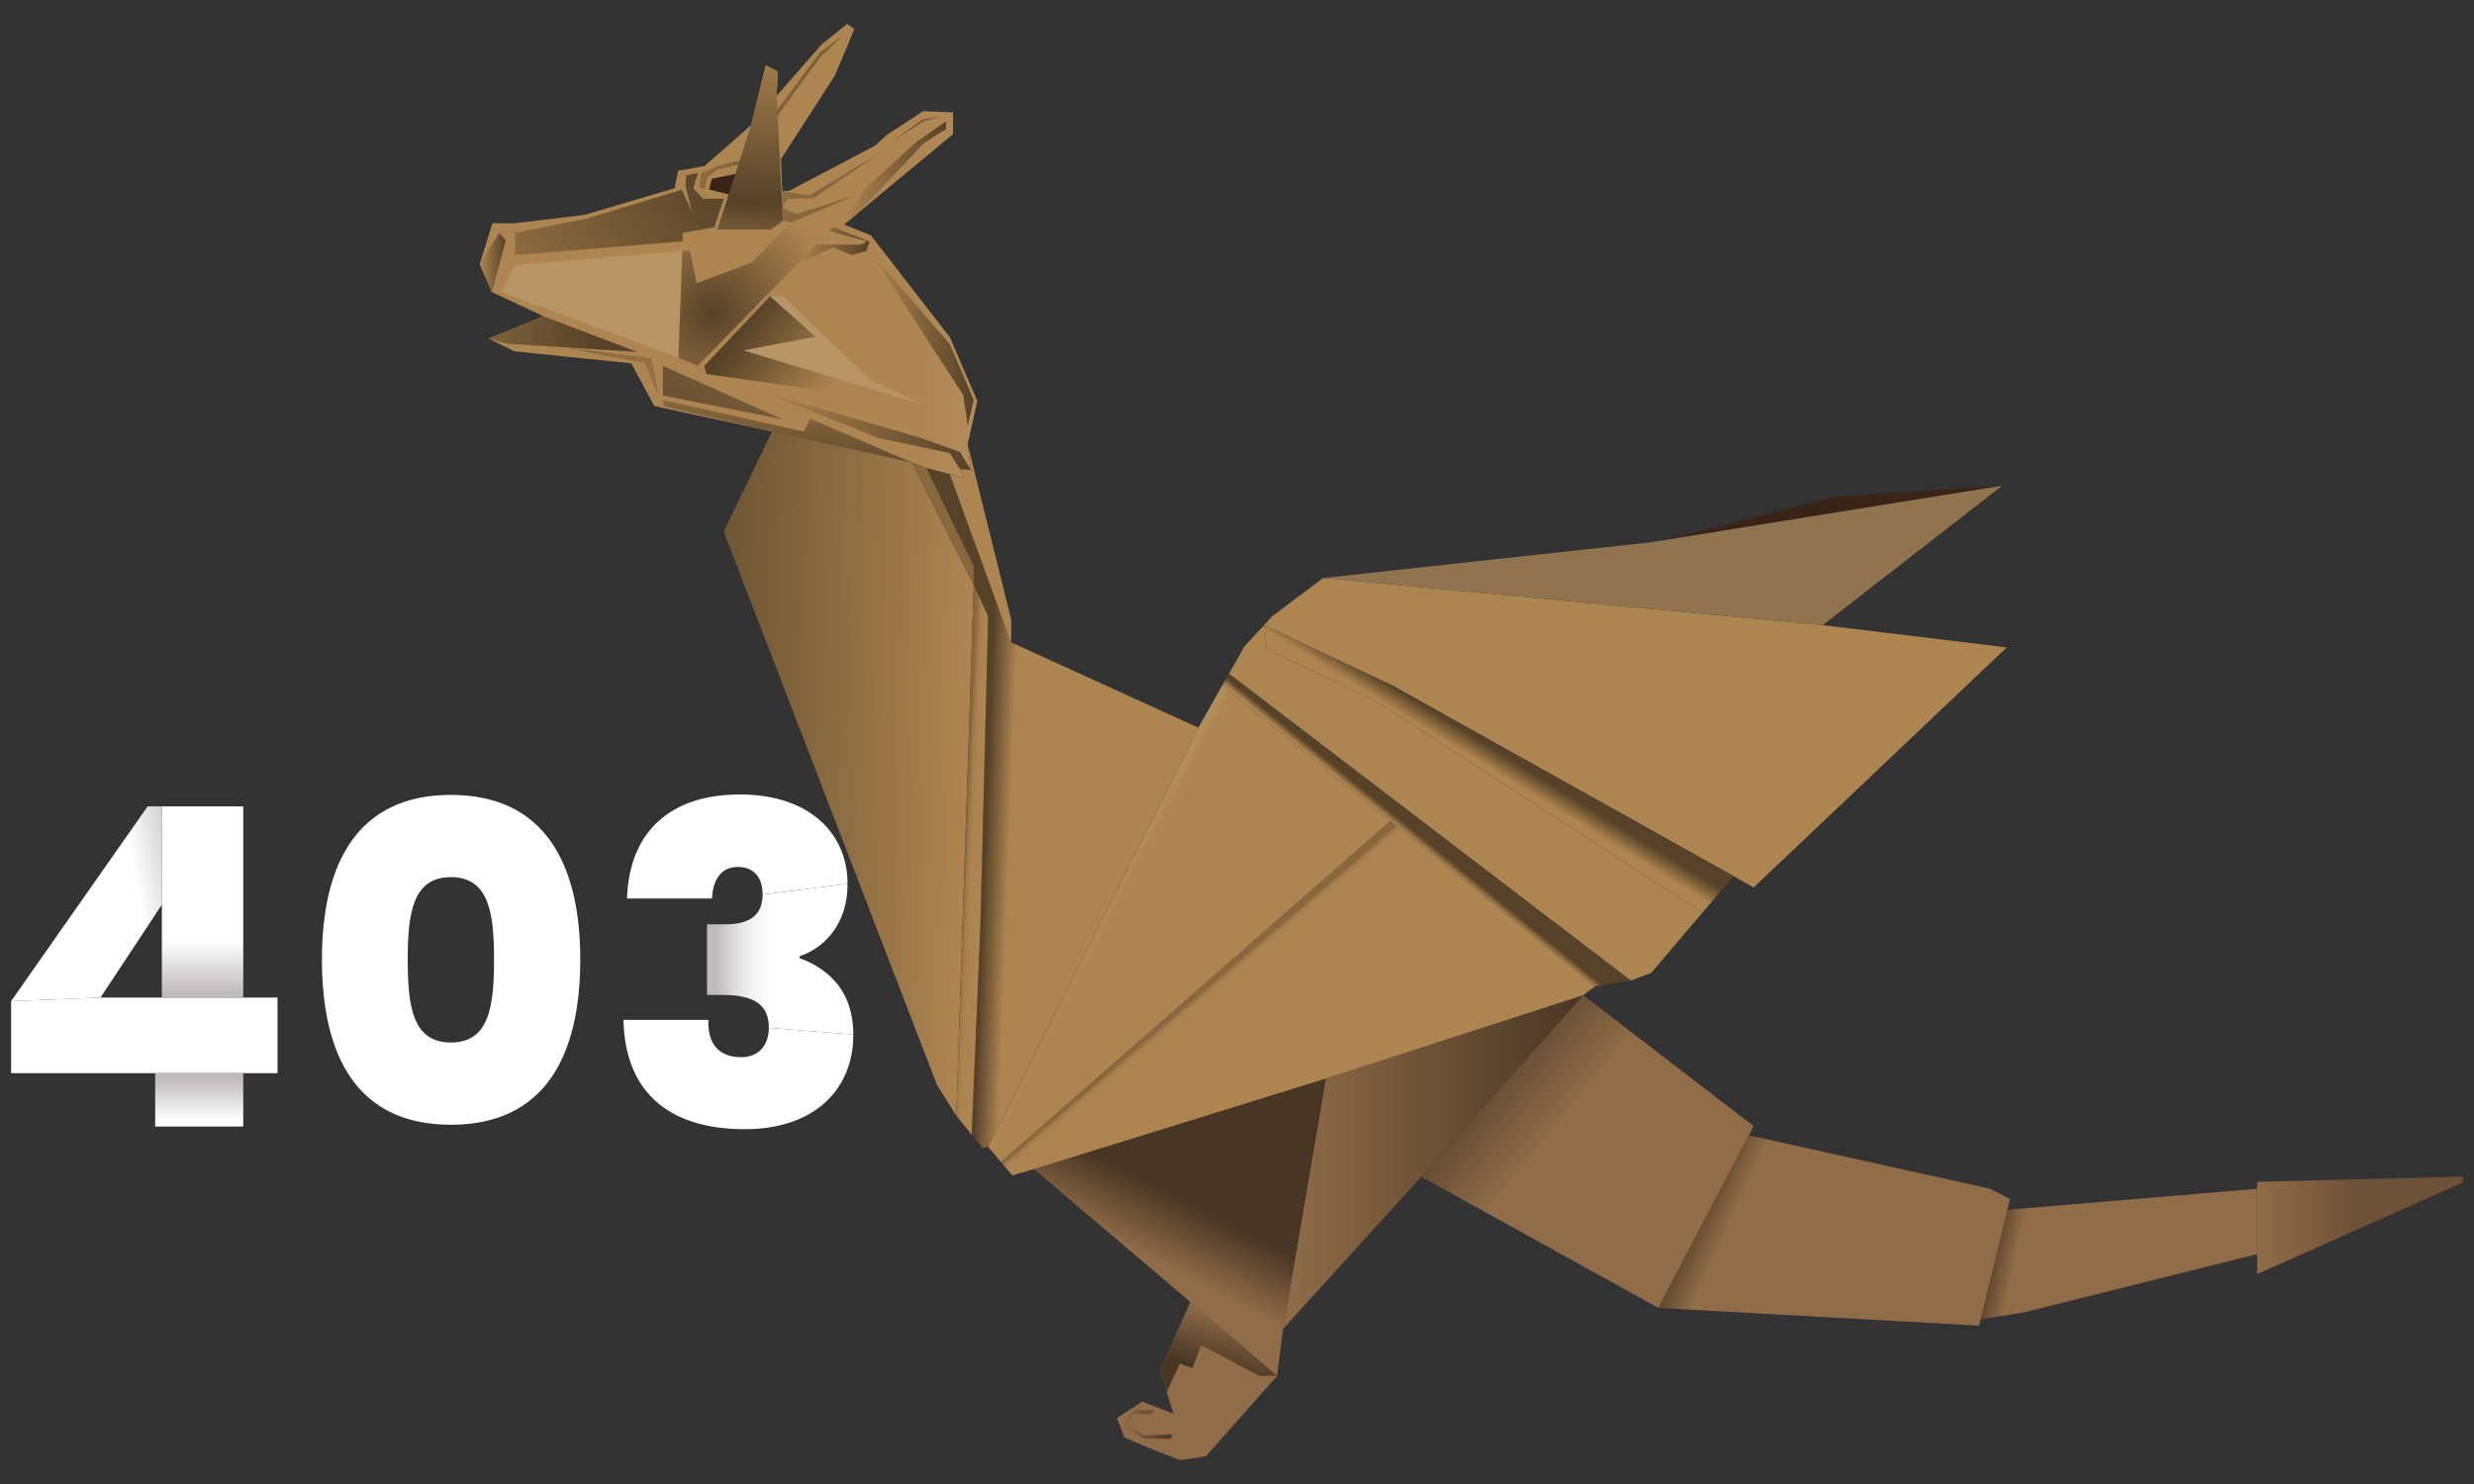 <svg xmlns="http://www.w3.org/2000/svg" xml:space="preserve" viewBox="0 0 800 480"><rect x="0" y="0" width="800" height="480" fill="#333333" stroke="none"/><linearGradient id="a" x1="729.872" x2="796.411" y1="396.358" y2="396.358" gradientUnits="userSpaceOnUse"><stop offset="0" stop-color="#906c48"/><stop offset=".483" stop-color="#6d5237"/></linearGradient><path fill="url(#a)" d="m729.87 412.12 66.54-29.67v-1.85l-66.54 1.65z"/><linearGradient id="b" x1="653.585" x2="643.388" y1="398.929" y2="396.766" gradientUnits="userSpaceOnUse"><stop offset="0" stop-color="#906c48"/><stop offset="1" stop-color="#483624"/></linearGradient><path fill="url(#b)" d="M729.87 405.63v-21.12l-80.75 6.8-8.65 35.43 14-2.26z"/><linearGradient id="c" x1="561.503" x2="547.907" y1="390.871" y2="384.69" gradientUnits="userSpaceOnUse"><stop offset="0" stop-color="#906c48"/><stop offset="1" stop-color="#483624"/></linearGradient><path fill="url(#c)" d="m649.97 387.84-10 40.94-103.74-5.74 29.25-55.83 78.08 17.3z"/><linearGradient id="d" x1="503.513" x2="470.758" y1="364.449" y2="337.874" gradientUnits="userSpaceOnUse"><stop offset="0" stop-color="#906c48"/><stop offset="1" stop-color="#483624"/></linearGradient><path fill="url(#d)" d="m536.23 423.04 30.82-58.83-55.13-42.32-52.33 58.71z"/><linearGradient id="e" x1="414.89" x2="511.918" y1="375.861" y2="375.861" gradientUnits="userSpaceOnUse"><stop offset="0" stop-color="#906c48"/><stop offset="1" stop-color="#483624"/></linearGradient><path fill="url(#e)" d="m511.92 321.89-52.33 58.71-44.7 49.23 13.8-80.96z"/><linearGradient id="f" x1="375.032" x2="384.92" y1="408.881" y2="389.516" gradientUnits="userSpaceOnUse"><stop offset="0" stop-color="#906c48"/><stop offset="1" stop-color="#483624"/></linearGradient><path fill="url(#f)" d="m414.89 429.83 13.8-80.96-94.35 29.26 50.62 43.05 28.01 23.84z"/><path fill="#392518" d="M533.75 175.42c.62.62 59.74-14.83 59.74-14.83l53.97-3.5-113.71 18.33z"/><path fill="#906C48" d="m412.97 445.02-28.02-23.83-9.83 22.04 4.33 14.01-10.09-3.91-8.24 5.36s2.27 5.36 2.27 5.97 18.13 7.62 18.13 7.62l8.45-1.24 23-26.02z"/><linearGradient id="g" x1="399.425" x2="394.069" y1="425.317" y2="444.063" gradientUnits="userSpaceOnUse"><stop offset="0" stop-color="#906c48"/><stop offset="1" stop-color="#483624"/></linearGradient><path fill="url(#g)" d="m375.13 443.22 9.83-22.04 28.01 23.84h-5.7l-18.85-9.93-2.78 7.41-4.12-1.39-4.24 9.09z"/><linearGradient id="h" x1="363.079" x2="379.148" y1="460.735" y2="460.735" gradientUnits="userSpaceOnUse"><stop offset="0" stop-color="#906c48"/><stop offset="1" stop-color="#483624"/></linearGradient><path fill="url(#h)" d="m379.15 463.98-.62 1.39h-8.81l-6.64-4.94 3.55-4.33h6.65l-1.24 1.39-5.25-.15-2.63 3.39 5.72 3.56z"/><linearGradient id="i" x1="155.117" x2="316.007" y1="81.196" y2="81.196" gradientUnits="userSpaceOnUse"><stop offset=".627" stop-color="#ad8550"/><stop offset=".888" stop-color="#ae8652"/><stop offset=".982" stop-color="#b18b59"/><stop offset="1" stop-color="#b28c5b"/></linearGradient><path fill="url(#i)" d="m312.92 143.69 3.09-14.01-8.86-20.6-25.55-32.96-8.65-3.5 35.23-29.25v-7.01l-9.68-.41-11.95 7.83-3.5 3.3-27.81 14.62-2.27.21-.41-10.51 17.3-26.78 3.71-8.65 2.68-6.59-2.27-1.65-8.24 6.59-14.62 16.69.41-7.83-3.92-2.06-4.73 19.36-15.04 13.19-8.56 1.58-1.13 5.63-29.25 8.65-22.45 2.68h-7.21l-4.12 13.18 3.91 9.07 16.69 7.83L158 109.5l8.24 4.12 37.91 3.91 7.41 13.8 38.11 8.24 45.12 9.99 4.79 1.86 12.2 3.24-1.39-2.93 3.56.31z"/><linearGradient id="j" x1="220.756" x2="277.304" y1="18.314" y2="52.614" gradientUnits="userSpaceOnUse"><stop offset="0" stop-color="#ad8550"/><stop offset="1" stop-color="#564228"/></linearGradient><path fill="url(#j)" d="M272.95 11.23 265.12 17l-25.95 34.96-7.21 1.71-5.33 2.39-.44 4.2 1.54 1.03.93-3.81 3.3-2.63 7.98-1.85 25.65-34.92z"/><linearGradient id="k" x1="117.497" x2="193.307" y1="106.459" y2="108.107" gradientUnits="userSpaceOnUse"><stop offset="0" stop-color="#ad8550"/><stop offset="1" stop-color="#564228"/></linearGradient><path fill="url(#k)" d="m158 109.5 17.72-7.21L206 113.82l-42.44-2.68z"/><linearGradient id="l" x1="246.377" x2="313.947" y1="139.366" y2="139.366" gradientUnits="userSpaceOnUse"><stop offset="0" stop-color="#ad8550"/><stop offset="1" stop-color="#564228"/></linearGradient><path fill="url(#l)" d="m310.39 151.73 3.56.31-3.56-5.88-12.72-4.53-51.29-14.93 37.9 15.04 22.87 4.84z"/><path fill="#392518" d="m230.21 57.79-.93 3.5 7.57 1.91 2.63-7.27z"/><linearGradient id="m" x1="245.377" x2="241.668" y1="12.871" y2="91.977" gradientUnits="userSpaceOnUse"><stop offset="0" stop-color="#ad8550"/><stop offset=".665" stop-color="#564228"/><stop offset="1" stop-color="#ad8550"/></linearGradient><path fill="url(#m)" d="m251.12 31.01.41-7.83-3.92-2.06-4.73 19.36-10.92 33.79h17.3l3.92-2.89z"/><linearGradient id="n" x1="313.046" x2="200.258" y1="251.026" y2="248.245" gradientUnits="userSpaceOnUse"><stop offset="0" stop-color="#ad8550"/><stop offset="1" stop-color="#564228"/></linearGradient><path fill="url(#n)" d="m249.67 139.57-15.65 32.35 69.01 179.12 6.18 9.78 5.66-171.7-20.08-39.56z"/><linearGradient id="o" x1="400.953" x2="393.382" y1="325.594" y2="316.788" gradientUnits="userSpaceOnUse"><stop offset=".627" stop-color="#ad8550"/><stop offset=".831" stop-color="#ab844f"/><stop offset=".904" stop-color="#a47e4c"/><stop offset=".956" stop-color="#997547"/><stop offset=".998" stop-color="#88693f"/><stop offset="1" stop-color="#87683f"/></linearGradient><path fill="url(#o)" d="m323.68 375.86 3.66 4.33 7-2.06 94.35-29.26 83.23-26.98 3.91-2.89-66.23-53.42z"/><linearGradient id="p" x1="458.351" x2="459.741" y1="272.445" y2="270.746" gradientUnits="userSpaceOnUse"><stop offset="0" stop-color="#ad8550"/><stop offset="1" stop-color="#564228"/></linearGradient><path fill="url(#p)" d="m397.41 217.87-2.18 3.85L515.83 319l11.54-1.85z"/><path fill="#AD8550" d="m408.74 202.2 2.65-2.89 16.48-12.36 161.51 15.25 59.53 7.21-81.86 77.66-6.51-3.71-110.32-61.64z"/><linearGradient id="q" x1="481.258" x2="484.502" y1="248.256" y2="243.003" gradientUnits="userSpaceOnUse"><stop offset="0" stop-color="#ad8550"/><stop offset="1" stop-color="#564228"/></linearGradient><path fill="url(#q)" d="m550.48 295.21 10.06-11.85-110.32-61.64-41.48-19.52.84 7.62 36.16 17.46z"/><path fill="#907450" d="m427.87 186.95 105.88-11.53 113.72-18.34-58.09 45.12z"/><path fill="#AD8550" d="m550.48 295.21-104.74-67.93-36.16-17.46-.84-7.62-6.42 7-4.91 8.67 129.96 99.28 6.59-2.47 16.52-19.47"/><linearGradient id="r" x1="374.03" x2="356.313" y1="306.587" y2="297.111" gradientUnits="userSpaceOnUse"><stop offset=".627" stop-color="#ad8550"/><stop offset=".888" stop-color="#ae8652"/><stop offset=".982" stop-color="#b18b59"/><stop offset="1" stop-color="#b28c5b"/></linearGradient><path fill="url(#r)" d="m387.49 235.36 7.74-13.64 54.37 43.86-125.92 110.28-4.17-4.94z"/><linearGradient id="s" x1="327.082" x2="319.048" y1="257.964" y2="257.655" gradientUnits="userSpaceOnUse"><stop offset="0" stop-color="#ad8550"/><stop offset="1" stop-color="#564228"/></linearGradient><path fill="url(#s)" d="m312.92 143.69 14.01 56.65v7.42l60.56 27.6-67.98 135.56-1.85.41-3.46-4.3 2.84-68.24 2.47-99.48-4.64-10.19v-6.03l-15.29-31.67 12.2 3.24-1.39-2.93 3.56.31z"/><linearGradient id="t" x1="326.53" x2="312.934" y1="259.298" y2="258.679" gradientUnits="userSpaceOnUse"><stop offset=".627" stop-color="#ad8550"/><stop offset=".831" stop-color="#ab844f"/><stop offset=".904" stop-color="#a47e4c"/><stop offset=".956" stop-color="#997547"/><stop offset=".998" stop-color="#88693f"/><stop offset="1" stop-color="#87683f"/></linearGradient><path fill="url(#t)" d="m314.2 367.03 2.84-68.24 2.47-99.48-4.64-10.19v-6.03l-15.29-31.67-4.79-1.86 20.08 39.56-5.66 171.7z"/><path fill="#AD8550" d="M326.93 207.76v-7.42l-14.01-56.65 1.03 8.35-3.56-.31 1.39 2.93-4.63-1.23z"/><linearGradient id="u" x1="155.117" x2="163.563" y1="84.878" y2="84.878" gradientUnits="userSpaceOnUse"><stop offset="0" stop-color="#ad8550"/><stop offset="1" stop-color="#564228"/></linearGradient><path fill="url(#u)" d="m155.12 85.39 3.91 9.07 4.53-16.69-2.06-2.47z"/><linearGradient id="v" x1="138.087" x2="231.408" y1="119.228" y2="50.319" gradientUnits="userSpaceOnUse"><stop offset="0" stop-color="#ad8550"/><stop offset="1" stop-color="#564228"/></linearGradient><path fill="url(#v)" d="M166.55 75.3v7.21l54.23-4.48V75.3l10.2-1.75 3.04-9.27h-6.75l-3.09-3.4 1.55-4.95-3.87.78-.15 3.55 2.01 8.19-3.25-7.11-30.44 9.27z"/><path fill="#B89567" d="m166.55 85.75 54.08-4.55-1.24 34.53-57.32-21.27z"/><linearGradient id="w" x1="255.942" x2="253.79" y1="115.618" y2="153.316" gradientUnits="userSpaceOnUse"><stop offset="0" stop-color="#ad8550"/><stop offset="1" stop-color="#564228"/></linearGradient><path fill="url(#w)" d="m249.67 139.57 45.12 9.99-32.76-14.13-2.15 4.14-45.51-10.2.32 2.07z"/><linearGradient id="x" x1="279.289" x2="212.543" y1="63.229" y2="156.756" gradientUnits="userSpaceOnUse"><stop offset="0" stop-color="#ad8550"/><stop offset="1" stop-color="#564228"/></linearGradient><path fill="url(#x)" d="m214.37 118.35 38.81 17.31-38.81-7.73z"/><linearGradient id="y" x1="243.361" x2="126.088" y1="87.278" y2="170.974" gradientUnits="userSpaceOnUse"><stop offset="0" stop-color="#ad8550"/><stop offset="1" stop-color="#564228"/></linearGradient><path fill="url(#y)" d="m182 112.31 28.71 3.59 2.19 11.88-4.37-10.33z"/><linearGradient id="z" x1="272.952" x2="305.913" y1="55.934" y2="55.934" gradientUnits="userSpaceOnUse"><stop offset="0" stop-color="#ad8550"/><stop offset="1" stop-color="#564228"/></linearGradient><path fill="url(#z)" d="M305.91 39.25v2.47s-7.73 4.79-7.88 5.25-21.49 22.66-21.49 22.66l-3.59 2.98 6.39-11.28 16.84-15.3 9.73-6.78z"/><linearGradient id="A" x1="267.356" x2="238.309" y1="128.049" y2="108.118" gradientUnits="userSpaceOnUse"><stop offset="0" stop-color="#ad8550"/><stop offset="1" stop-color="#564228"/></linearGradient><path fill="url(#A)" d="m249.06 95.8-21.33 22.55.62 2.63 69.99 9.89-57.78-17.54 23.17-4.4z"/><path fill="#B89567" d="M263.73 108.93 249.06 95.8h4.12l28.32 27.19 16.84 7.88-57.78-17.54z"/><linearGradient id="B" x1="257.647" x2="281.192" y1="79.085" y2="79.085" gradientUnits="userSpaceOnUse"><stop offset="0" stop-color="#ad8550"/><stop offset="1" stop-color="#564228"/></linearGradient><path fill="url(#B)" d="M263.04 79.11h15.58l1.55-1.13-13.6-3.71.62-1.65 14.01 5.56-1.03 3.01-4.74 1.31-5.97-2.47-11.8 5.51 5.38-6.43z"/><radialGradient id="C" cx="230.309" cy="101.049" r="39.767" gradientUnits="userSpaceOnUse"><stop offset="0" stop-color="#564228"/><stop offset="1" stop-color="#ad8550"/></radialGradient><path fill="url(#C)" d="m276.4 63.2-7.72 11.07-43.11 44.08-6.18-2.62 1.24-34.53h2.47l2.16 10.42 17.92-6.74L255.85 72z"/><linearGradient id="D" x1="223.007" x2="331.039" y1="20.699" y2="86.227" gradientUnits="userSpaceOnUse"><stop offset="0" stop-color="#ad8550"/><stop offset="1" stop-color="#564228"/></linearGradient><path fill="url(#D)" d="m304.26 37.6-5.92 1.03-11.17 8.03-2.48 2.68-22.86 13.86-8.86-1.29.03 1.29.18 8.18 2.67.62 20.55-8.8-18.69 6.02-4.74-1.87 1.61-2.97 8.46-.21 21.65-14.83 2.48-2.68 11.56-7.41z"/><linearGradient id="E" x1="281.192" x2="314.874" y1="109.457" y2="109.457" gradientUnits="userSpaceOnUse"><stop offset="0" stop-color="#ad8550"/><stop offset="1" stop-color="#564228"/></linearGradient><path fill="url(#E)" d="m281.19 81.2 30.28 46.58 1.45 9.94 1.95-8.35-7.72-18.02z"/><path fill="#FFF" d="M145.8 257.11c30.19 0 41.84 22.14 41.84 53.2 0 31.49-11.65 53.49-41.84 53.49-30.19 0-41.7-22-41.7-53.49.01-31.05 11.51-53.2 41.7-53.2zm0 26.6c-12.51 0-13.95 12.08-13.95 26.6 0 14.95 1.44 26.89 13.95 26.89s13.95-11.93 13.95-26.89c0-14.52-1.44-26.6-13.95-26.6zm100.8 5.61c0-6.04-3.31-8.91-8.05-8.91-6.18 0-8.05 5.32-8.34 10.21h-27.46c.72-21.71 14.09-33.65 36.52-33.65 22.72 0 34.8 12.8 34.8 28.9l-27.47 3.45zm29.33 45.29c0 18.12-12.94 30.63-35.08 30.63-22.72 0-38.68-10.35-39.25-35.37h27.46c-.29 7.48 3.16 12.08 10.64 12.08 5.61 0 8.91-3.88 8.91-9.49l27.32 2.15zM52.34 322.67H32.5l-28.91 1.15v23.3h86.15v-24.45h-37.4z"/><linearGradient id="F" x1="45.157" x2="63.758" y1="290.741" y2="287.021" gradientUnits="userSpaceOnUse"><stop offset="0" stop-color="#fff"/><stop offset="1" stop-color="#bdbbbc"/></linearGradient><path fill="url(#F)" d="M52.34 292.61 32.5 322.67l-28.91 1.15 44.15-62.99h4.6z"/><linearGradient id="G" x1="64.422" x2="64.422" y1="362.444" y2="348.964" gradientUnits="userSpaceOnUse"><stop offset="0" stop-color="#fff"/><stop offset="1" stop-color="#bdbbbc"/></linearGradient><path fill="url(#G)" d="M50.18 347.12h28.48v17.26H50.18z"/><linearGradient id="H" x1="65.501" x2="65.501" y1="304.233" y2="321.441" gradientUnits="userSpaceOnUse"><stop offset="0" stop-color="#fff"/><stop offset="1" stop-color="#bdbbbc"/></linearGradient><path fill="url(#H)" d="M78.66 322.67v-61.84H52.34v61.84z"/><linearGradient id="I" x1="231.904" x2="253.672" y1="310.241" y2="310.241" gradientUnits="userSpaceOnUse"><stop offset="0" stop-color="#bdbbbc"/><stop offset=".077" stop-color="#c8c6c7"/><stop offset=".285" stop-color="#e0dfe0"/><stop offset=".503" stop-color="#f1f1f1"/><stop offset=".734" stop-color="#fcfcfc"/><stop offset="1" stop-color="#fff"/></linearGradient><path fill="url(#I)" d="M274.06 285.87c0 14.38-8.91 21.28-15.53 23.44v.58c10.06 3.74 17.4 11.22 17.4 24.73l-27.32-2.16c0-7.19-4.31-10.64-14.95-10.64h-5.03v-22.86h4.89c5.46.14 13.08-.72 13.08-9.63l27.46-3.46z"/></svg>